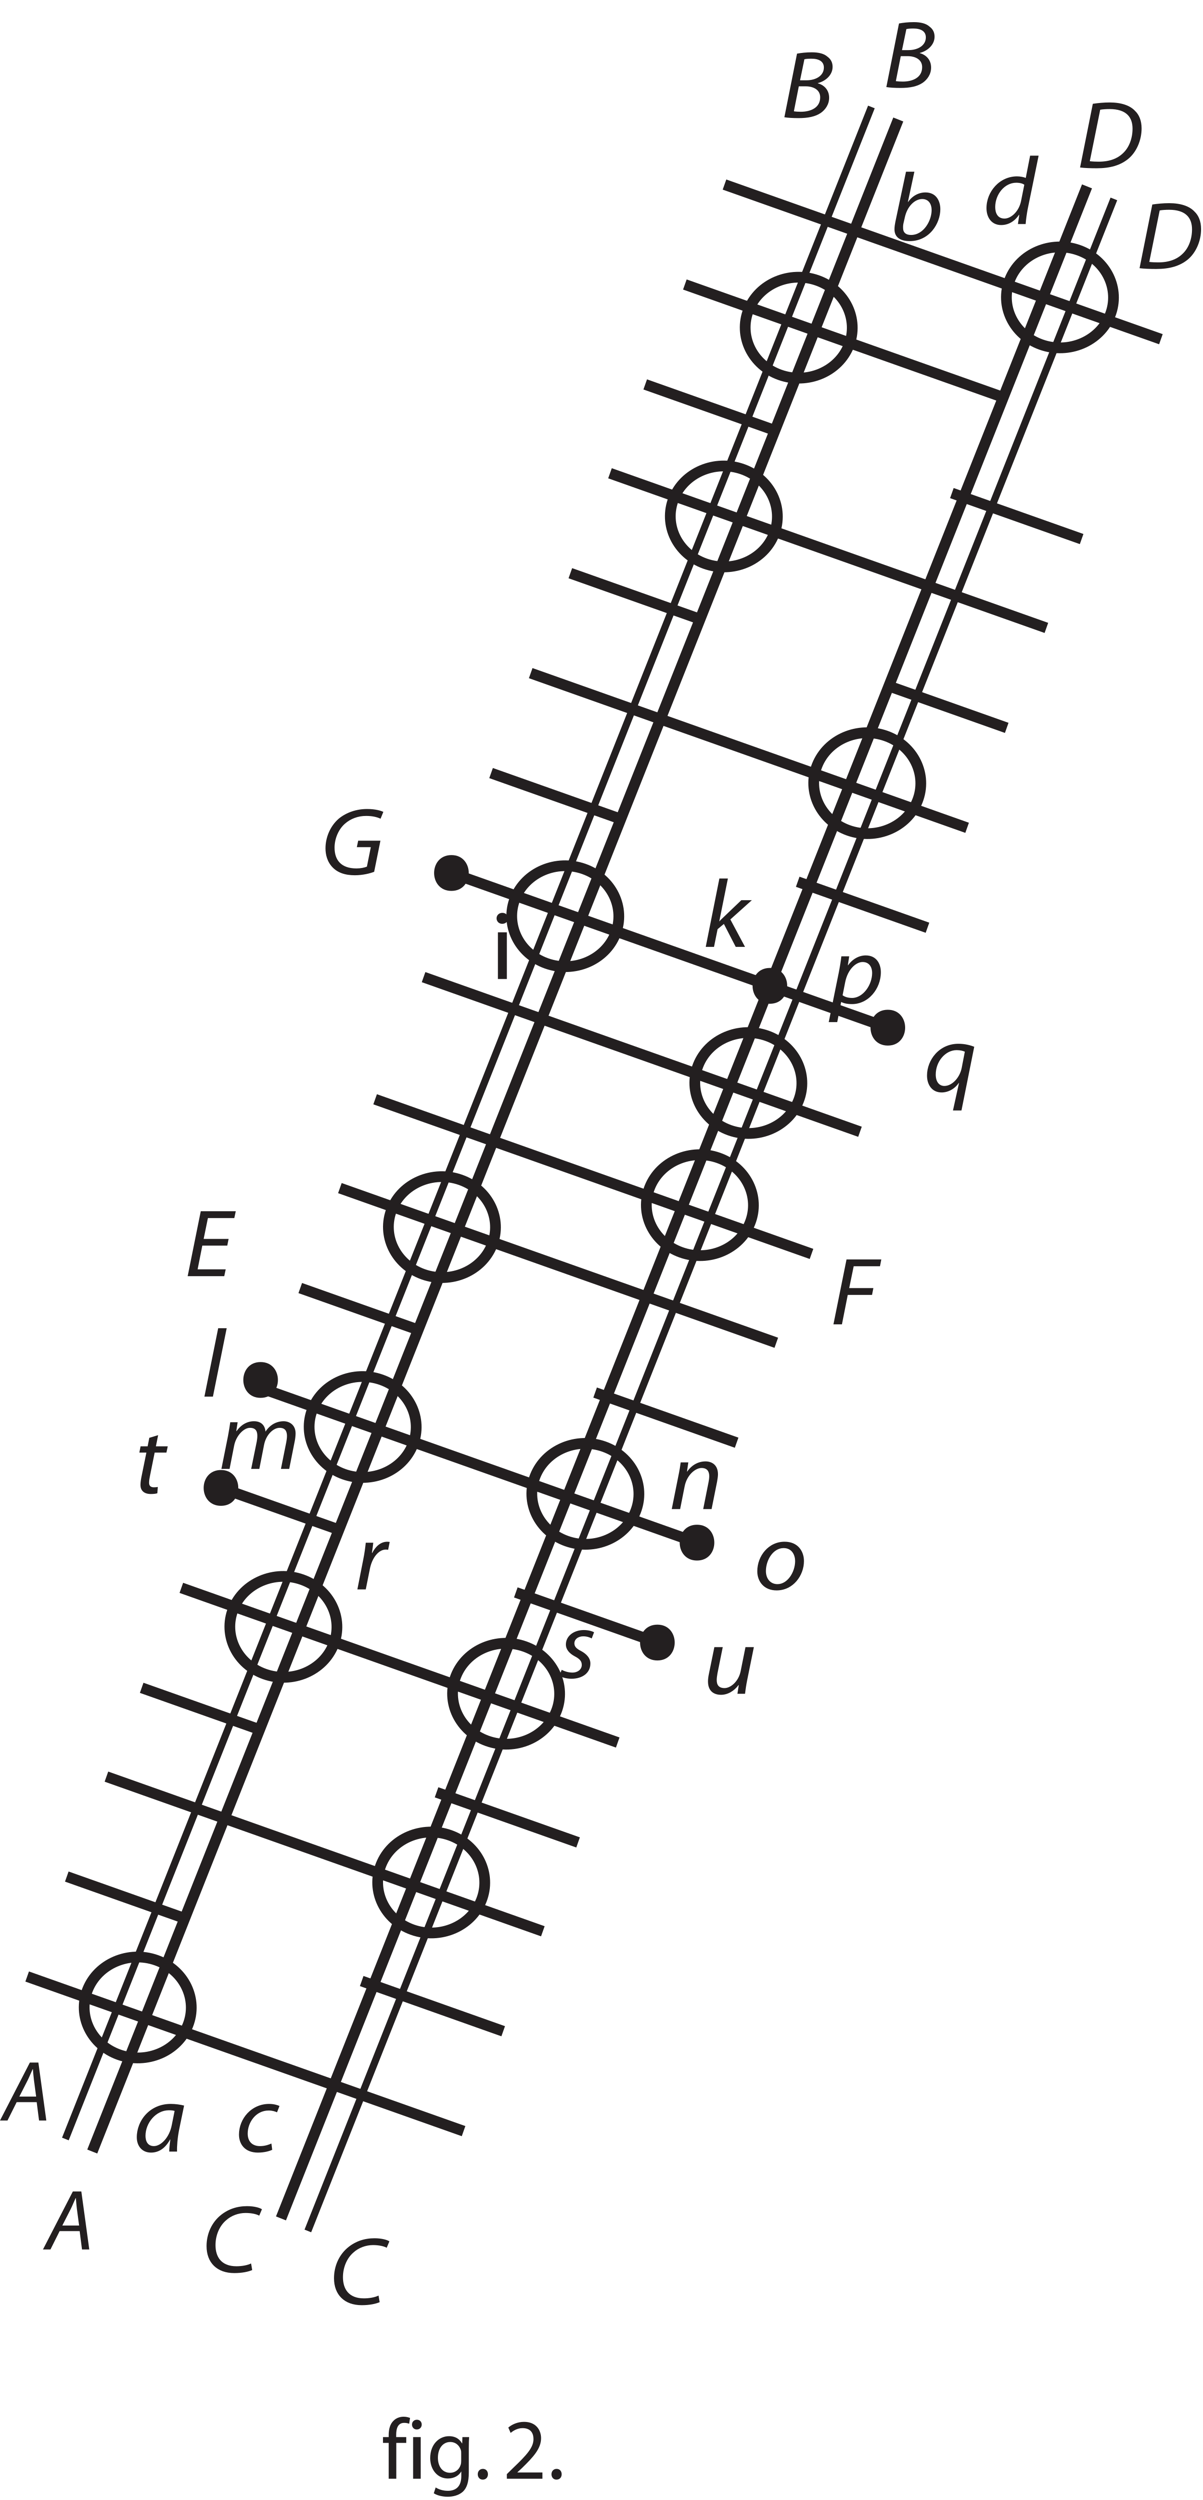 <?xml version="1.0" encoding="UTF-8"?>
<svg xmlns="http://www.w3.org/2000/svg" xmlns:xlink="http://www.w3.org/1999/xlink" width="168pt" height="349pt" viewBox="0 0 168 349" version="1.2">
<defs>
<g>
<symbol overflow="visible" id="glyph0-0">
<path style="stroke:none;" d=""/>
</symbol>
<symbol overflow="visible" id="glyph0-1">
<path style="stroke:none;" d="M 0.453 -0.062 C 0.891 0.016 1.625 0.062 2.438 0.062 C 3.734 0.062 4.781 -0.141 5.547 -0.672 C 6.172 -1.109 6.703 -1.844 6.703 -2.781 C 6.703 -3.875 6 -4.562 5.125 -4.797 L 5.125 -4.828 C 6.203 -5.094 7.188 -5.953 7.188 -7.094 C 7.188 -7.688 6.953 -8.156 6.484 -8.5 C 6 -8.938 5.266 -9.125 4.281 -9.125 C 3.5 -9.125 2.812 -9.047 2.219 -8.938 Z M 3.25 -8.156 C 3.438 -8.203 3.781 -8.234 4.234 -8.234 C 5.266 -8.234 5.969 -7.859 5.969 -7 C 5.969 -5.891 4.906 -5.219 3.531 -5.219 L 2.641 -5.219 Z M 2.469 -4.375 L 3.438 -4.375 C 4.5 -4.375 5.453 -3.906 5.453 -2.844 C 5.453 -1.391 4.141 -0.828 2.75 -0.828 C 2.422 -0.828 2.078 -0.844 1.781 -0.891 Z "/>
</symbol>
<symbol overflow="visible" id="glyph0-2">
<path style="stroke:none;" d="M 0.469 -0.047 C 1.078 0.031 1.953 0.062 2.797 0.062 C 4.641 0.062 6.031 -0.328 7.141 -1.203 C 8.375 -2.188 9.062 -3.891 9.062 -5.5 C 9.062 -6.625 8.688 -7.438 8.156 -7.938 C 7.453 -8.703 6.234 -9.125 4.609 -9.125 C 3.781 -9.125 2.984 -9.047 2.25 -8.938 Z M 3.281 -8.109 C 3.609 -8.172 4.156 -8.203 4.594 -8.203 C 6.969 -8.203 7.797 -7.031 7.797 -5.469 C 7.797 -4.172 7.359 -2.891 6.484 -2.062 C 5.688 -1.281 4.578 -0.859 3.062 -0.859 C 2.703 -0.859 2.25 -0.875 1.828 -0.922 Z "/>
</symbol>
<symbol overflow="visible" id="glyph0-3">
<path style="stroke:none;" d="M 2.266 -9.547 L 0.781 -2.547 C 0.719 -2.234 0.656 -1.844 0.656 -1.516 C 0.656 -0.328 1.562 0.141 2.781 0.141 C 5.531 0.141 7.062 -2.312 7.062 -4.312 C 7.062 -5.469 6.484 -6.656 4.984 -6.656 C 4.062 -6.656 3.172 -6.203 2.562 -5.328 L 2.531 -5.328 L 3.438 -9.547 Z M 2.109 -3.203 C 2.453 -4.734 3.5 -5.734 4.531 -5.734 C 5.469 -5.734 5.844 -4.984 5.844 -4.188 C 5.844 -2.734 4.75 -0.719 2.969 -0.719 C 2.25 -0.719 1.859 -1.062 1.859 -1.688 C 1.844 -2.031 1.891 -2.281 1.953 -2.516 Z "/>
</symbol>
<symbol overflow="visible" id="glyph0-4">
<path style="stroke:none;" d="M 6.547 -9.547 L 5.938 -6.438 C 5.641 -6.562 5.156 -6.656 4.719 -6.656 C 2.281 -6.656 0.453 -4.531 0.453 -2.219 C 0.453 -0.891 1.188 0.141 2.5 0.141 C 3.5 0.141 4.375 -0.359 5 -1.297 L 5.031 -1.297 L 4.844 0 L 5.922 0 C 5.969 -0.625 6.078 -1.391 6.203 -2.062 L 7.734 -9.547 Z M 5.281 -3.219 C 4.984 -1.75 3.891 -0.766 2.969 -0.766 C 1.969 -0.766 1.672 -1.594 1.672 -2.375 C 1.672 -4.109 2.953 -5.766 4.609 -5.766 C 5.109 -5.766 5.516 -5.656 5.734 -5.484 Z "/>
</symbol>
<symbol overflow="visible" id="glyph0-5">
<path style="stroke:none;" d="M 1.562 0 L 2.062 -2.469 L 2.938 -3.203 L 4.594 0 L 5.891 0 L 3.844 -3.828 L 6.844 -6.516 L 5.375 -6.516 L 2.953 -4.203 C 2.781 -4.031 2.516 -3.797 2.312 -3.562 L 2.297 -3.562 L 3.5 -9.547 L 2.312 -9.547 L 0.406 0 Z "/>
</symbol>
<symbol overflow="visible" id="glyph0-6">
<path style="stroke:none;" d="M 0.969 2.656 L 1.516 -0.141 L 1.547 -0.141 C 1.828 0 2.312 0.141 3.031 0.141 C 5.328 0.141 7.062 -2 7.062 -4.312 C 7.062 -5.5 6.438 -6.656 4.953 -6.656 C 4 -6.656 3.094 -6.141 2.484 -5.281 L 2.453 -5.281 L 2.641 -6.531 L 1.547 -6.531 C 1.469 -5.859 1.328 -4.984 1.172 -4.203 L -0.219 2.656 Z M 2.078 -2.906 C 2.438 -4.734 3.594 -5.734 4.516 -5.734 C 5.516 -5.734 5.844 -4.906 5.844 -4.219 C 5.844 -2.516 4.562 -0.719 3.047 -0.719 C 2.484 -0.719 2.031 -0.859 1.719 -1.094 Z "/>
</symbol>
<symbol overflow="visible" id="glyph0-7">
<path style="stroke:none;" d="M 5.266 2.656 L 7.047 -6.234 C 6.547 -6.438 5.75 -6.656 4.844 -6.656 C 2.156 -6.656 0.453 -4.406 0.453 -2.219 C 0.453 -0.938 1.141 0.141 2.5 0.141 C 3.375 0.141 4.312 -0.328 4.891 -1.188 L 4.922 -1.188 L 4.078 2.656 Z M 5.297 -3.281 C 5.031 -1.953 3.984 -0.766 2.875 -0.766 C 2.156 -0.766 1.672 -1.344 1.672 -2.359 C 1.672 -4.188 3.016 -5.766 4.594 -5.766 C 5.109 -5.766 5.516 -5.656 5.734 -5.547 Z "/>
</symbol>
<symbol overflow="visible" id="glyph0-8">
<path style="stroke:none;" d="M 0.438 0 L 1.625 0 L 2.438 -4.109 L 5.828 -4.109 L 6.016 -5.062 L 2.641 -5.062 L 3.266 -8.109 L 6.938 -8.109 L 7.125 -9.062 L 2.266 -9.062 Z "/>
</symbol>
<symbol overflow="visible" id="glyph0-9">
<path style="stroke:none;" d="M 3.188 0.141 C 5.5 0.141 7 -1.938 7 -3.953 C 7 -5.328 6.156 -6.656 4.297 -6.656 C 2.062 -6.656 0.484 -4.688 0.484 -2.531 C 0.484 -1.062 1.453 0.141 3.172 0.141 Z M 3.297 -0.734 C 2.312 -0.734 1.688 -1.5 1.688 -2.562 C 1.688 -4.062 2.672 -5.766 4.156 -5.766 C 5.391 -5.766 5.766 -4.703 5.766 -3.953 C 5.766 -2.438 4.719 -0.734 3.312 -0.734 Z "/>
</symbol>
<symbol overflow="visible" id="glyph0-10">
<path style="stroke:none;" d="M 5.953 -6.516 L 5.281 -3.172 C 5 -1.75 3.906 -0.797 3.031 -0.797 C 2.219 -0.797 1.938 -1.25 1.938 -1.922 C 1.938 -2.203 1.984 -2.516 2.047 -2.875 L 2.781 -6.516 L 1.609 -6.516 L 0.859 -2.844 C 0.766 -2.406 0.719 -2.047 0.719 -1.734 C 0.719 -0.25 1.672 0.141 2.547 0.141 C 3.453 0.141 4.359 -0.375 4.984 -1.219 L 5.016 -1.219 L 4.828 0 L 5.891 0 C 5.953 -0.531 6.047 -1.172 6.188 -1.891 L 7.125 -6.516 Z "/>
</symbol>
<symbol overflow="visible" id="glyph0-11">
<path style="stroke:none;" d="M 0.125 -0.297 C 0.438 -0.062 1.094 0.141 1.844 0.141 C 3.297 0.141 4.469 -0.625 4.469 -1.984 C 4.469 -2.734 3.953 -3.297 3.188 -3.719 C 2.562 -4.031 2.234 -4.328 2.234 -4.797 C 2.234 -5.359 2.75 -5.781 3.469 -5.781 C 3.984 -5.781 4.406 -5.625 4.656 -5.484 L 4.984 -6.344 C 4.719 -6.5 4.172 -6.656 3.562 -6.656 C 2.094 -6.656 1.047 -5.781 1.047 -4.641 C 1.047 -3.969 1.5 -3.406 2.297 -2.984 C 3.016 -2.609 3.266 -2.281 3.266 -1.781 C 3.266 -1.203 2.75 -0.719 1.953 -0.719 C 1.375 -0.719 0.781 -0.922 0.469 -1.109 Z "/>
</symbol>
<symbol overflow="visible" id="glyph0-12">
<path style="stroke:none;" d="M 1.547 0 L 2.188 -3.266 C 2.469 -4.656 3.531 -5.734 4.391 -5.734 C 5.266 -5.734 5.422 -5.172 5.422 -4.609 C 5.422 -4.359 5.391 -4.109 5.344 -3.828 L 4.562 0 L 5.703 0 L 6.359 -3.344 C 6.641 -4.797 7.672 -5.734 8.531 -5.734 C 9.297 -5.734 9.562 -5.281 9.562 -4.594 C 9.562 -4.328 9.516 -4 9.469 -3.75 L 8.719 0 L 9.875 0 L 10.641 -3.844 C 10.719 -4.203 10.766 -4.656 10.766 -4.953 C 10.766 -6.172 9.875 -6.656 9.078 -6.656 C 8.062 -6.641 7.172 -6.141 6.562 -5.203 C 6.5 -6.031 6 -6.656 4.953 -6.656 C 4.047 -6.656 3.172 -6.203 2.531 -5.281 L 2.484 -5.281 L 2.672 -6.516 L 1.641 -6.516 C 1.562 -5.969 1.469 -5.344 1.328 -4.609 L 0.406 0 Z "/>
</symbol>
<symbol overflow="visible" id="glyph0-13">
<path style="stroke:none;" d="M 1.578 0 L 2.203 -3.156 C 2.516 -4.781 3.719 -5.734 4.562 -5.734 C 5.359 -5.734 5.641 -5.25 5.641 -4.594 C 5.641 -4.312 5.594 -4.016 5.547 -3.766 L 4.797 0 L 5.969 0 L 6.734 -3.812 C 6.797 -4.141 6.859 -4.562 6.859 -4.859 C 6.859 -6.219 5.938 -6.656 5.125 -6.656 C 4.109 -6.656 3.188 -6.141 2.562 -5.234 L 2.531 -5.234 L 2.719 -6.516 L 1.656 -6.516 C 1.578 -5.969 1.484 -5.344 1.328 -4.609 L 0.406 0 Z "/>
</symbol>
<symbol overflow="visible" id="glyph0-14">
<path style="stroke:none;" d="M 1.594 0 L 3.516 -9.547 L 2.328 -9.547 L 0.406 0 Z "/>
</symbol>
<symbol overflow="visible" id="glyph0-15">
<path style="stroke:none;" d="M 2.203 -7.703 L 1.969 -6.516 L 0.984 -6.516 L 0.812 -5.641 L 1.797 -5.641 L 1.125 -2.344 C 1.031 -1.875 0.969 -1.5 0.969 -1.109 C 0.969 -0.438 1.375 0.141 2.422 0.141 C 2.766 0.141 3.125 0.109 3.328 0.031 L 3.391 -0.844 C 3.234 -0.812 3.047 -0.797 2.828 -0.797 C 2.375 -0.797 2.172 -1.031 2.172 -1.422 C 2.172 -1.766 2.234 -2.094 2.312 -2.469 L 2.953 -5.641 L 4.594 -5.641 L 4.781 -6.516 L 3.125 -6.516 L 3.438 -8.078 Z "/>
</symbol>
<symbol overflow="visible" id="glyph0-16">
<path style="stroke:none;" d="M 6.078 0 C 6.047 -0.719 6.141 -1.891 6.359 -3.016 L 7.062 -6.422 C 6.594 -6.547 5.859 -6.656 5.203 -6.656 C 2.219 -6.656 0.453 -4.281 0.453 -2 C 0.453 -0.766 1.203 0.141 2.438 0.141 C 3.406 0.141 4.359 -0.328 5.109 -1.688 L 5.141 -1.688 C 5.047 -1.016 4.984 -0.391 4.984 0 Z M 5.344 -3.719 C 5.016 -1.984 3.844 -0.766 2.844 -0.766 C 1.953 -0.766 1.672 -1.484 1.672 -2.203 C 1.672 -4.016 3.141 -5.766 4.922 -5.766 C 5.328 -5.766 5.562 -5.734 5.734 -5.672 Z "/>
</symbol>
<symbol overflow="visible" id="glyph0-17">
<path style="stroke:none;" d="M 6.922 -1.203 C 6.391 -0.938 5.594 -0.812 4.875 -0.812 C 2.734 -0.812 1.953 -2.156 1.953 -3.766 C 1.953 -5.156 2.516 -6.438 3.422 -7.219 C 4.156 -7.891 5.172 -8.25 6.156 -8.25 C 7.016 -8.25 7.703 -8.078 8.062 -7.875 L 8.438 -8.766 C 8.188 -8.953 7.422 -9.203 6.359 -9.203 C 4.953 -9.203 3.734 -8.781 2.734 -7.984 C 1.422 -6.953 0.703 -5.328 0.703 -3.625 C 0.703 -1.312 2.156 0.141 4.578 0.141 C 5.672 0.141 6.531 -0.047 7.078 -0.281 Z "/>
</symbol>
<symbol overflow="visible" id="glyph0-18">
<path style="stroke:none;" d="M 5.016 -1.125 C 4.656 -0.969 4.125 -0.766 3.422 -0.766 C 2.297 -0.766 1.703 -1.453 1.703 -2.516 C 1.703 -4.062 2.828 -5.734 4.625 -5.734 C 5.141 -5.734 5.516 -5.609 5.797 -5.484 L 6.141 -6.359 C 5.922 -6.484 5.344 -6.656 4.703 -6.656 C 2.219 -6.656 0.484 -4.594 0.484 -2.375 C 0.484 -0.984 1.359 0.141 3.125 0.141 C 4.062 0.141 4.766 -0.078 5.125 -0.25 Z "/>
</symbol>
<symbol overflow="visible" id="glyph0-19">
<path style="stroke:none;" d="M 6.156 -5.203 L 2.672 -5.203 L 3.266 -8.109 L 6.953 -8.109 L 7.156 -9.062 L 2.266 -9.062 L 0.438 0 L 5.547 0 L 5.75 -0.953 L 1.828 -0.953 L 2.484 -4.266 L 5.969 -4.266 Z "/>
</symbol>
<symbol overflow="visible" id="glyph0-20">
<path style="stroke:none;" d="M 1.578 0 L 2.156 -2.875 C 2.453 -4.391 3.359 -5.562 4.375 -5.562 C 4.5 -5.562 4.609 -5.547 4.703 -5.531 L 4.922 -6.625 C 4.828 -6.641 4.703 -6.656 4.578 -6.656 C 3.656 -6.656 2.938 -5.984 2.484 -5.094 L 2.438 -5.094 C 2.516 -5.609 2.578 -6.047 2.625 -6.516 L 1.578 -6.516 C 1.516 -5.906 1.406 -5.047 1.234 -4.203 L 0.406 0 Z "/>
</symbol>
<symbol overflow="visible" id="glyph0-21">
<path style="stroke:none;" d="M 8.375 -4.734 L 5.266 -4.734 L 5.078 -3.828 L 7.031 -3.828 L 6.484 -1.109 C 6.141 -0.969 5.594 -0.859 5.031 -0.859 C 2.891 -0.859 1.969 -2.016 1.969 -3.766 C 1.969 -4.984 2.5 -6.297 3.406 -7.094 C 4.203 -7.797 5.234 -8.188 6.375 -8.188 C 7.25 -8.188 7.906 -8.031 8.391 -7.797 L 8.781 -8.75 C 8.484 -8.906 7.688 -9.156 6.516 -9.156 C 4.984 -9.156 3.594 -8.656 2.562 -7.812 C 1.344 -6.766 0.703 -5.172 0.703 -3.672 C 0.703 -2.781 0.938 -1.797 1.672 -1.031 C 2.391 -0.266 3.438 0.094 4.797 0.094 C 5.922 0.094 6.953 -0.172 7.5 -0.391 Z "/>
</symbol>
<symbol overflow="visible" id="glyph1-0">
<path style="stroke:none;" d=""/>
</symbol>
<symbol overflow="visible" id="glyph1-1">
<path style="stroke:none;" d="M 2.297 0 L 2.297 -6.516 L 1.047 -6.516 L 1.047 0 Z M 1.656 -7.703 C 2.156 -7.703 2.469 -8.062 2.469 -8.469 C 2.469 -8.891 2.156 -9.234 1.672 -9.234 C 1.188 -9.234 0.859 -8.891 0.859 -8.469 C 0.859 -8.062 1.172 -7.703 1.641 -7.703 Z "/>
</symbol>
<symbol overflow="visible" id="glyph2-0">
<path style="stroke:none;" d=""/>
</symbol>
<symbol overflow="visible" id="glyph2-1">
<path style="stroke:none;" d="M 4.812 -2.562 L 5.141 0 L 6.156 0 L 5.047 -8.094 L 3.859 -8.094 L -0.312 0 L 0.734 0 L 2.016 -2.562 Z M 2.391 -3.344 L 3.594 -5.703 C 3.828 -6.188 4.031 -6.703 4.25 -7.172 L 4.281 -7.172 C 4.312 -6.703 4.375 -6.109 4.422 -5.688 L 4.734 -3.344 Z "/>
</symbol>
<symbol overflow="visible" id="glyph3-0">
<path style="stroke:none;" d=""/>
</symbol>
<symbol overflow="visible" id="glyph3-1">
<path style="stroke:none;" d="M 2.031 0 L 2.031 -5 L 3.422 -5 L 3.422 -5.812 L 2.016 -5.812 L 2.016 -6.125 C 2.016 -7.016 2.25 -7.797 3.141 -7.797 C 3.453 -7.797 3.656 -7.734 3.828 -7.672 L 3.953 -8.484 C 3.75 -8.562 3.438 -8.656 3.062 -8.656 C 2.578 -8.656 2.047 -8.5 1.656 -8.109 C 1.156 -7.641 0.969 -6.906 0.969 -6.078 L 0.969 -5.812 L 0.172 -5.812 L 0.172 -5 L 0.969 -5 L 0.969 0 Z "/>
</symbol>
<symbol overflow="visible" id="glyph3-2">
<path style="stroke:none;" d="M 1.938 0 L 1.938 -5.812 L 0.875 -5.812 L 0.875 0 Z M 1.391 -6.875 C 1.812 -6.875 2.078 -7.188 2.078 -7.562 C 2.078 -7.938 1.812 -8.234 1.406 -8.234 C 1 -8.234 0.719 -7.938 0.719 -7.562 C 0.719 -7.188 0.984 -6.875 1.375 -6.875 Z "/>
</symbol>
<symbol overflow="visible" id="glyph3-3">
<path style="stroke:none;" d="M 5.844 -4.219 C 5.844 -4.938 5.859 -5.406 5.891 -5.812 L 4.953 -5.812 L 4.922 -4.938 L 4.891 -4.938 C 4.625 -5.422 4.094 -5.938 3.078 -5.938 C 1.734 -5.938 0.453 -4.844 0.453 -2.875 C 0.453 -1.25 1.484 -0.031 2.922 -0.031 C 3.828 -0.031 4.469 -0.453 4.781 -1 L 4.797 -1 L 4.797 -0.359 C 4.797 1.109 4.016 1.688 2.922 1.688 C 2.203 1.688 1.609 1.469 1.219 1.219 L 0.953 2.031 C 1.422 2.344 2.203 2.516 2.891 2.516 C 3.625 2.516 4.438 2.328 5.016 1.812 C 5.562 1.297 5.844 0.484 5.844 -0.859 Z M 4.781 -2.484 C 4.781 -2.297 4.766 -2.094 4.703 -1.922 C 4.484 -1.234 3.906 -0.828 3.234 -0.828 C 2.109 -0.828 1.531 -1.781 1.531 -2.922 C 1.531 -4.266 2.25 -5.125 3.25 -5.125 C 4.031 -5.125 4.531 -4.625 4.734 -4 C 4.781 -3.859 4.781 -3.703 4.781 -3.531 Z "/>
</symbol>
<symbol overflow="visible" id="glyph3-4">
<path style="stroke:none;" d="M 1.328 0.125 C 1.766 0.125 2.047 -0.188 2.047 -0.625 C 2.047 -1.062 1.766 -1.375 1.344 -1.375 C 0.922 -1.375 0.625 -1.062 0.625 -0.625 C 0.625 -0.188 0.906 0.125 1.312 0.125 Z "/>
</symbol>
<symbol overflow="visible" id="glyph3-5">
<path style="stroke:none;" d=""/>
</symbol>
<symbol overflow="visible" id="glyph3-6">
<path style="stroke:none;" d="M 5.516 0 L 5.516 -0.875 L 2.031 -0.875 L 2.031 -0.906 L 2.641 -1.469 C 4.281 -3.062 5.328 -4.219 5.328 -5.656 C 5.328 -6.781 4.625 -7.938 2.953 -7.938 C 2.047 -7.938 1.266 -7.578 0.75 -7.141 L 1.078 -6.391 C 1.438 -6.703 2.031 -7.062 2.734 -7.062 C 3.906 -7.062 4.266 -6.328 4.266 -5.531 C 4.266 -4.359 3.359 -3.344 1.375 -1.453 L 0.547 -0.641 L 0.547 0 Z "/>
</symbol>
</g>
</defs>
<g id="surface1">
<path style="fill:none;stroke-width:1.5;stroke-linecap:butt;stroke-linejoin:miter;stroke:rgb(13.73%,12.16%,12.549%);stroke-opacity:1;stroke-miterlimit:4;" d="M 125.445 332.32 L 12.883 48.672 M 151.801 322.984 L 39.238 39.336 M 101.176 323.238 L 162.121 301.652 M 95.641 309.289 L 140.113 293.535 M 132.93 280.172 L 151.051 273.754 M 90.105 295.34 L 108.223 288.922 M 85.184 282.938 L 146.129 261.352 M 124.121 253.234 L 140.59 247.398 M 79.648 268.988 L 97.766 262.57 M 118.543 300.781 C 117.102 297.141 112.793 295.301 108.926 296.672 C 105.059 298.039 103.094 302.105 104.539 305.742 C 105.98 309.383 110.289 311.223 114.156 309.852 C 118.023 308.48 119.988 304.422 118.543 300.781 Z M 155.027 305.004 C 153.582 301.367 149.273 299.527 145.406 300.895 C 141.539 302.266 139.574 306.324 141.02 309.965 C 142.465 313.605 146.77 315.449 150.637 314.074 C 154.508 312.707 156.469 308.645 155.027 305.004 Z " transform="matrix(1,0,0,-1,0,349)"/>
<path style=" stroke:none;fill-rule:nonzero;fill:rgb(13.73%,12.16%,12.549%);fill-opacity:1;" d="M 155.555 27.766 L 42.992 311.414 "/>
<path style="fill:none;stroke-width:1;stroke-linecap:butt;stroke-linejoin:miter;stroke:rgb(13.73%,12.16%,12.549%);stroke-opacity:1;stroke-miterlimit:4;" d="M 155.555 321.234 L 42.992 37.586 M 121.691 334.07 L 9.129 50.422 " transform="matrix(1,0,0,-1,0,349)"/>
<path style="fill:none;stroke-width:1.5;stroke-linecap:butt;stroke-linejoin:miter;stroke:rgb(13.73%,12.16%,12.549%);stroke-opacity:1;stroke-miterlimit:4;" d="M 108.09 274.43 C 106.645 270.789 102.336 268.949 98.469 270.32 C 94.602 271.691 92.637 275.754 94.082 279.395 C 95.523 283.031 99.832 284.871 103.703 283.504 C 107.566 282.133 109.531 278.07 108.09 274.43 Z M 74.113 255.039 L 135.059 233.449 M 128.117 237.195 C 126.672 233.555 122.367 231.719 118.496 233.086 C 114.629 234.457 112.664 238.52 114.109 242.156 C 115.555 245.797 119.859 247.637 123.727 246.27 C 127.594 244.898 129.562 240.836 128.117 237.195 Z M 111.402 225.918 L 129.523 219.5 M 68.578 241.09 L 86.695 234.672 M 63.043 227.141 L 123.984 205.551 M 85.945 218.633 C 84.5 214.992 80.195 213.148 76.324 214.52 C 72.457 215.891 70.492 219.953 71.938 223.594 C 73.383 227.23 77.688 229.07 81.559 227.699 C 85.426 226.332 87.387 222.27 85.945 218.633 Z " transform="matrix(1,0,0,-1,0,349)"/>
<path style=" stroke:none;fill-rule:nonzero;fill:rgb(13.73%,12.16%,12.549%);fill-opacity:1;" d="M 63.043 124.359 C 66.266 124.359 66.266 119.359 63.043 119.359 C 59.816 119.359 59.816 124.359 63.043 124.359 "/>
<path style=" stroke:none;fill-rule:nonzero;fill:rgb(13.73%,12.16%,12.549%);fill-opacity:1;" d="M 107.516 140.113 C 110.738 140.113 110.738 135.113 107.516 135.113 C 104.289 135.113 104.289 140.113 107.516 140.113 "/>
<path style=" stroke:none;fill-rule:nonzero;fill:rgb(13.73%,12.16%,12.549%);fill-opacity:1;" d="M 123.984 145.949 C 127.211 145.949 127.211 140.949 123.984 140.949 C 120.762 140.949 120.762 145.949 123.984 145.949 "/>
<path style="fill:none;stroke-width:1.5;stroke-linecap:butt;stroke-linejoin:miter;stroke:rgb(13.73%,12.16%,12.549%);stroke-opacity:1;stroke-miterlimit:4;" d="M 59.152 212.605 L 120.098 191.02 M 111.512 195.348 C 110.066 191.703 105.762 189.863 101.891 191.234 C 98.023 192.605 96.059 196.668 97.5 200.309 C 98.945 203.945 103.254 205.785 107.121 204.414 C 110.988 203.047 112.953 198.984 111.512 195.348 Z M 52.387 195.555 L 113.328 173.969 M 104.742 178.297 C 103.301 174.652 98.992 172.812 95.125 174.184 C 91.258 175.555 89.293 179.617 90.734 183.258 C 92.18 186.895 96.488 188.734 100.355 187.367 C 104.227 185.996 106.188 181.934 104.742 178.297 Z M 47.465 183.156 L 108.41 161.566 M 68.723 175.23 C 67.277 171.59 62.973 169.75 59.105 171.121 C 55.234 172.488 53.27 176.555 54.715 180.191 C 56.16 183.832 60.465 185.672 64.332 184.301 C 68.199 182.934 70.164 178.871 68.723 175.23 Z M 83.109 154.617 L 102.871 147.617 M 41.93 169.203 L 58.398 163.371 M 36.395 155.254 L 97.336 133.668 M 57.648 147.328 C 56.203 143.691 51.898 141.852 48.031 143.219 C 44.164 144.59 42.199 148.652 43.645 152.289 C 45.086 155.934 49.395 157.77 53.262 156.398 C 57.133 155.031 59.094 150.973 57.648 147.328 Z M 88.75 137.996 C 87.309 134.355 83 132.516 79.133 133.883 C 75.266 135.254 73.301 139.316 74.742 142.957 C 76.188 146.598 80.496 148.438 84.363 147.066 C 88.23 145.695 90.195 141.637 88.75 137.996 Z " transform="matrix(1,0,0,-1,0,349)"/>
<path style=" stroke:none;fill-rule:nonzero;fill:rgb(13.73%,12.16%,12.549%);fill-opacity:1;" d="M 97.336 217.832 C 100.562 217.832 100.562 212.832 97.336 212.832 C 94.113 212.832 94.113 217.832 97.336 217.832 "/>
<path style=" stroke:none;fill-rule:nonzero;fill:rgb(13.73%,12.16%,12.549%);fill-opacity:1;" d="M 36.395 195.125 C 39.617 195.125 39.617 190.125 36.395 190.125 C 33.172 190.125 33.172 195.125 36.395 195.125 "/>
<path style="fill:none;stroke-width:1.5;stroke-linecap:butt;stroke-linejoin:miter;stroke:rgb(13.73%,12.16%,12.549%);stroke-opacity:1;stroke-miterlimit:4;" d="M 72.035 126.719 L 91.805 119.719 M 30.859 141.305 L 47.328 135.469 " transform="matrix(1,0,0,-1,0,349)"/>
<path style=" stroke:none;fill-rule:nonzero;fill:rgb(13.73%,12.16%,12.549%);fill-opacity:1;" d="M 91.805 231.781 C 95.027 231.781 95.027 226.781 91.805 226.781 C 88.578 226.781 88.578 231.781 91.805 231.781 "/>
<path style=" stroke:none;fill-rule:nonzero;fill:rgb(13.73%,12.16%,12.549%);fill-opacity:1;" d="M 30.859 210.195 C 34.082 210.195 34.082 205.195 30.859 205.195 C 27.633 205.195 27.633 210.195 30.859 210.195 "/>
<path style="fill:none;stroke-width:1.5;stroke-linecap:butt;stroke-linejoin:miter;stroke:rgb(13.73%,12.16%,12.549%);stroke-opacity:1;stroke-miterlimit:4;" d="M 25.324 127.355 L 86.266 105.766 M 46.578 119.43 C 45.133 115.789 40.828 113.949 36.961 115.32 C 33.09 116.688 31.129 120.75 32.57 124.391 C 34.016 128.027 38.324 129.871 42.191 128.5 C 46.059 127.133 48.023 123.07 46.578 119.43 Z M 77.68 110.098 C 76.234 106.457 71.926 104.613 68.059 105.984 C 64.191 107.355 62.23 111.418 63.672 115.055 C 65.117 118.695 69.426 120.539 73.289 119.164 C 77.16 117.797 79.121 113.734 77.68 110.098 Z M 60.965 98.816 L 80.73 91.82 M 19.785 113.402 L 36.258 107.57 M 14.863 101.004 L 75.809 79.418 M 67.223 83.746 C 65.777 80.105 61.473 78.266 57.605 79.633 C 53.734 81.004 51.77 85.066 53.215 88.707 C 54.66 92.344 58.965 94.188 62.836 92.816 C 66.699 91.441 68.668 87.387 67.223 83.746 Z M 50.512 72.473 L 70.273 65.465 M 9.328 87.055 L 25.801 81.219 M 3.793 73.102 L 64.738 51.52 M 26.238 66.301 C 24.793 62.66 20.488 60.82 16.617 62.188 C 12.75 63.562 10.785 67.617 12.23 71.262 C 13.676 74.898 17.98 76.742 21.852 75.371 C 25.719 73.996 27.68 69.938 26.238 66.301 Z " transform="matrix(1,0,0,-1,0,349)"/>
<g style="fill:rgb(13.73%,12.16%,12.549%);fill-opacity:1;">
  <use xlink:href="#glyph0-1" x="109.086" y="16.427"/>
</g>
<g style="fill:rgb(13.73%,12.16%,12.549%);fill-opacity:1;">
  <use xlink:href="#glyph0-1" x="123.326" y="12.215"/>
</g>
<g style="fill:rgb(13.73%,12.16%,12.549%);fill-opacity:1;">
  <use xlink:href="#glyph0-2" x="150.364" y="23.427"/>
</g>
<g style="fill:rgb(13.73%,12.16%,12.549%);fill-opacity:1;">
  <use xlink:href="#glyph0-2" x="158.67" y="37.485"/>
</g>
<g style="fill:rgb(13.73%,12.16%,12.549%);fill-opacity:1;">
  <use xlink:href="#glyph0-3" x="124.257" y="33.517"/>
</g>
<g style="fill:rgb(13.73%,12.16%,12.549%);fill-opacity:1;">
  <use xlink:href="#glyph0-4" x="137.31" y="31.274"/>
</g>
<g style="fill:rgb(13.73%,12.16%,12.549%);fill-opacity:1;">
  <use xlink:href="#glyph1-1" x="68.486" y="136.657"/>
</g>
<g style="fill:rgb(13.73%,12.16%,12.549%);fill-opacity:1;">
  <use xlink:href="#glyph0-5" x="98.151" y="132.172"/>
</g>
<g style="fill:rgb(13.73%,12.16%,12.549%);fill-opacity:1;">
  <use xlink:href="#glyph0-6" x="115.951" y="140.02"/>
</g>
<g style="fill:rgb(13.73%,12.16%,12.549%);fill-opacity:1;">
  <use xlink:href="#glyph0-7" x="129.005" y="152.352"/>
</g>
<g style="fill:rgb(13.73%,12.16%,12.549%);fill-opacity:1;">
  <use xlink:href="#glyph0-8" x="115.952" y="184.864"/>
</g>
<g style="fill:rgb(13.73%,12.16%,12.549%);fill-opacity:1;">
  <use xlink:href="#glyph0-9" x="105.273" y="221.86"/>
</g>
<g style="fill:rgb(13.73%,12.16%,12.549%);fill-opacity:1;">
  <use xlink:href="#glyph0-10" x="98.153" y="236.434"/>
</g>
<g style="fill:rgb(13.73%,12.16%,12.549%);fill-opacity:1;">
  <use xlink:href="#glyph0-11" x="77.979" y="234.191"/>
</g>
<g style="fill:rgb(13.73%,12.16%,12.549%);fill-opacity:1;">
  <use xlink:href="#glyph0-12" x="30.514" y="205.042"/>
</g>
<g style="fill:rgb(13.73%,12.16%,12.549%);fill-opacity:1;">
  <use xlink:href="#glyph0-13" x="93.405" y="210.648"/>
</g>
<g style="fill:rgb(13.73%,12.16%,12.549%);fill-opacity:1;">
  <use xlink:href="#glyph0-14" x="28.14" y="194.953"/>
</g>
<g style="fill:rgb(13.73%,12.16%,12.549%);fill-opacity:1;">
  <use xlink:href="#glyph0-15" x="18.647" y="208.406"/>
</g>
<g style="fill:rgb(13.73%,12.16%,12.549%);fill-opacity:1;">
  <use xlink:href="#glyph2-1" x="0.312" y="295.999"/>
</g>
<g style="fill:rgb(13.73%,12.16%,12.549%);fill-opacity:1;">
  <use xlink:href="#glyph2-1" x="6.312" y="313.999"/>
</g>
<g style="fill:rgb(13.73%,12.16%,12.549%);fill-opacity:1;">
  <use xlink:href="#glyph0-16" x="18.648" y="300.335"/>
</g>
<g style="fill:rgb(13.73%,12.16%,12.549%);fill-opacity:1;">
  <use xlink:href="#glyph0-17" x="45.941" y="321.636"/>
</g>
<g style="fill:rgb(13.73%,12.16%,12.549%);fill-opacity:1;">
  <use xlink:href="#glyph0-17" x="28.142" y="317.154"/>
</g>
<g style="fill:rgb(13.73%,12.16%,12.549%);fill-opacity:1;">
  <use xlink:href="#glyph0-18" x="32.889" y="300.336"/>
</g>
<g style="fill:rgb(13.73%,12.16%,12.549%);fill-opacity:1;">
  <use xlink:href="#glyph0-19" x="25.769" y="178.139"/>
</g>
<g style="fill:rgb(13.73%,12.16%,12.549%);fill-opacity:1;">
  <use xlink:href="#glyph0-20" x="49.501" y="221.862"/>
</g>
<g style="fill:rgb(13.73%,12.16%,12.549%);fill-opacity:1;">
  <use xlink:href="#glyph3-1" x="53.312" y="345.999"/>
  <use xlink:href="#glyph3-2" x="56.816" y="345.999"/>
  <use xlink:href="#glyph3-3" x="59.624" y="345.999"/>
</g>
<g style="fill:rgb(13.73%,12.16%,12.549%);fill-opacity:1;">
  <use xlink:href="#glyph3-4" x="66.094" y="345.999"/>
</g>
<g style="fill:rgb(13.73%,12.16%,12.549%);fill-opacity:1;">
  <use xlink:href="#glyph3-5" x="67.69" y="345.999"/>
  <use xlink:href="#glyph3-6" x="70.234" y="345.999"/>
  <use xlink:href="#glyph3-4" x="76.39" y="345.999"/>
</g>
<g style="fill:rgb(13.73%,12.16%,12.549%);fill-opacity:1;">
  <use xlink:href="#glyph0-21" x="44.753" y="122.082"/>
</g>
</g>
</svg>
